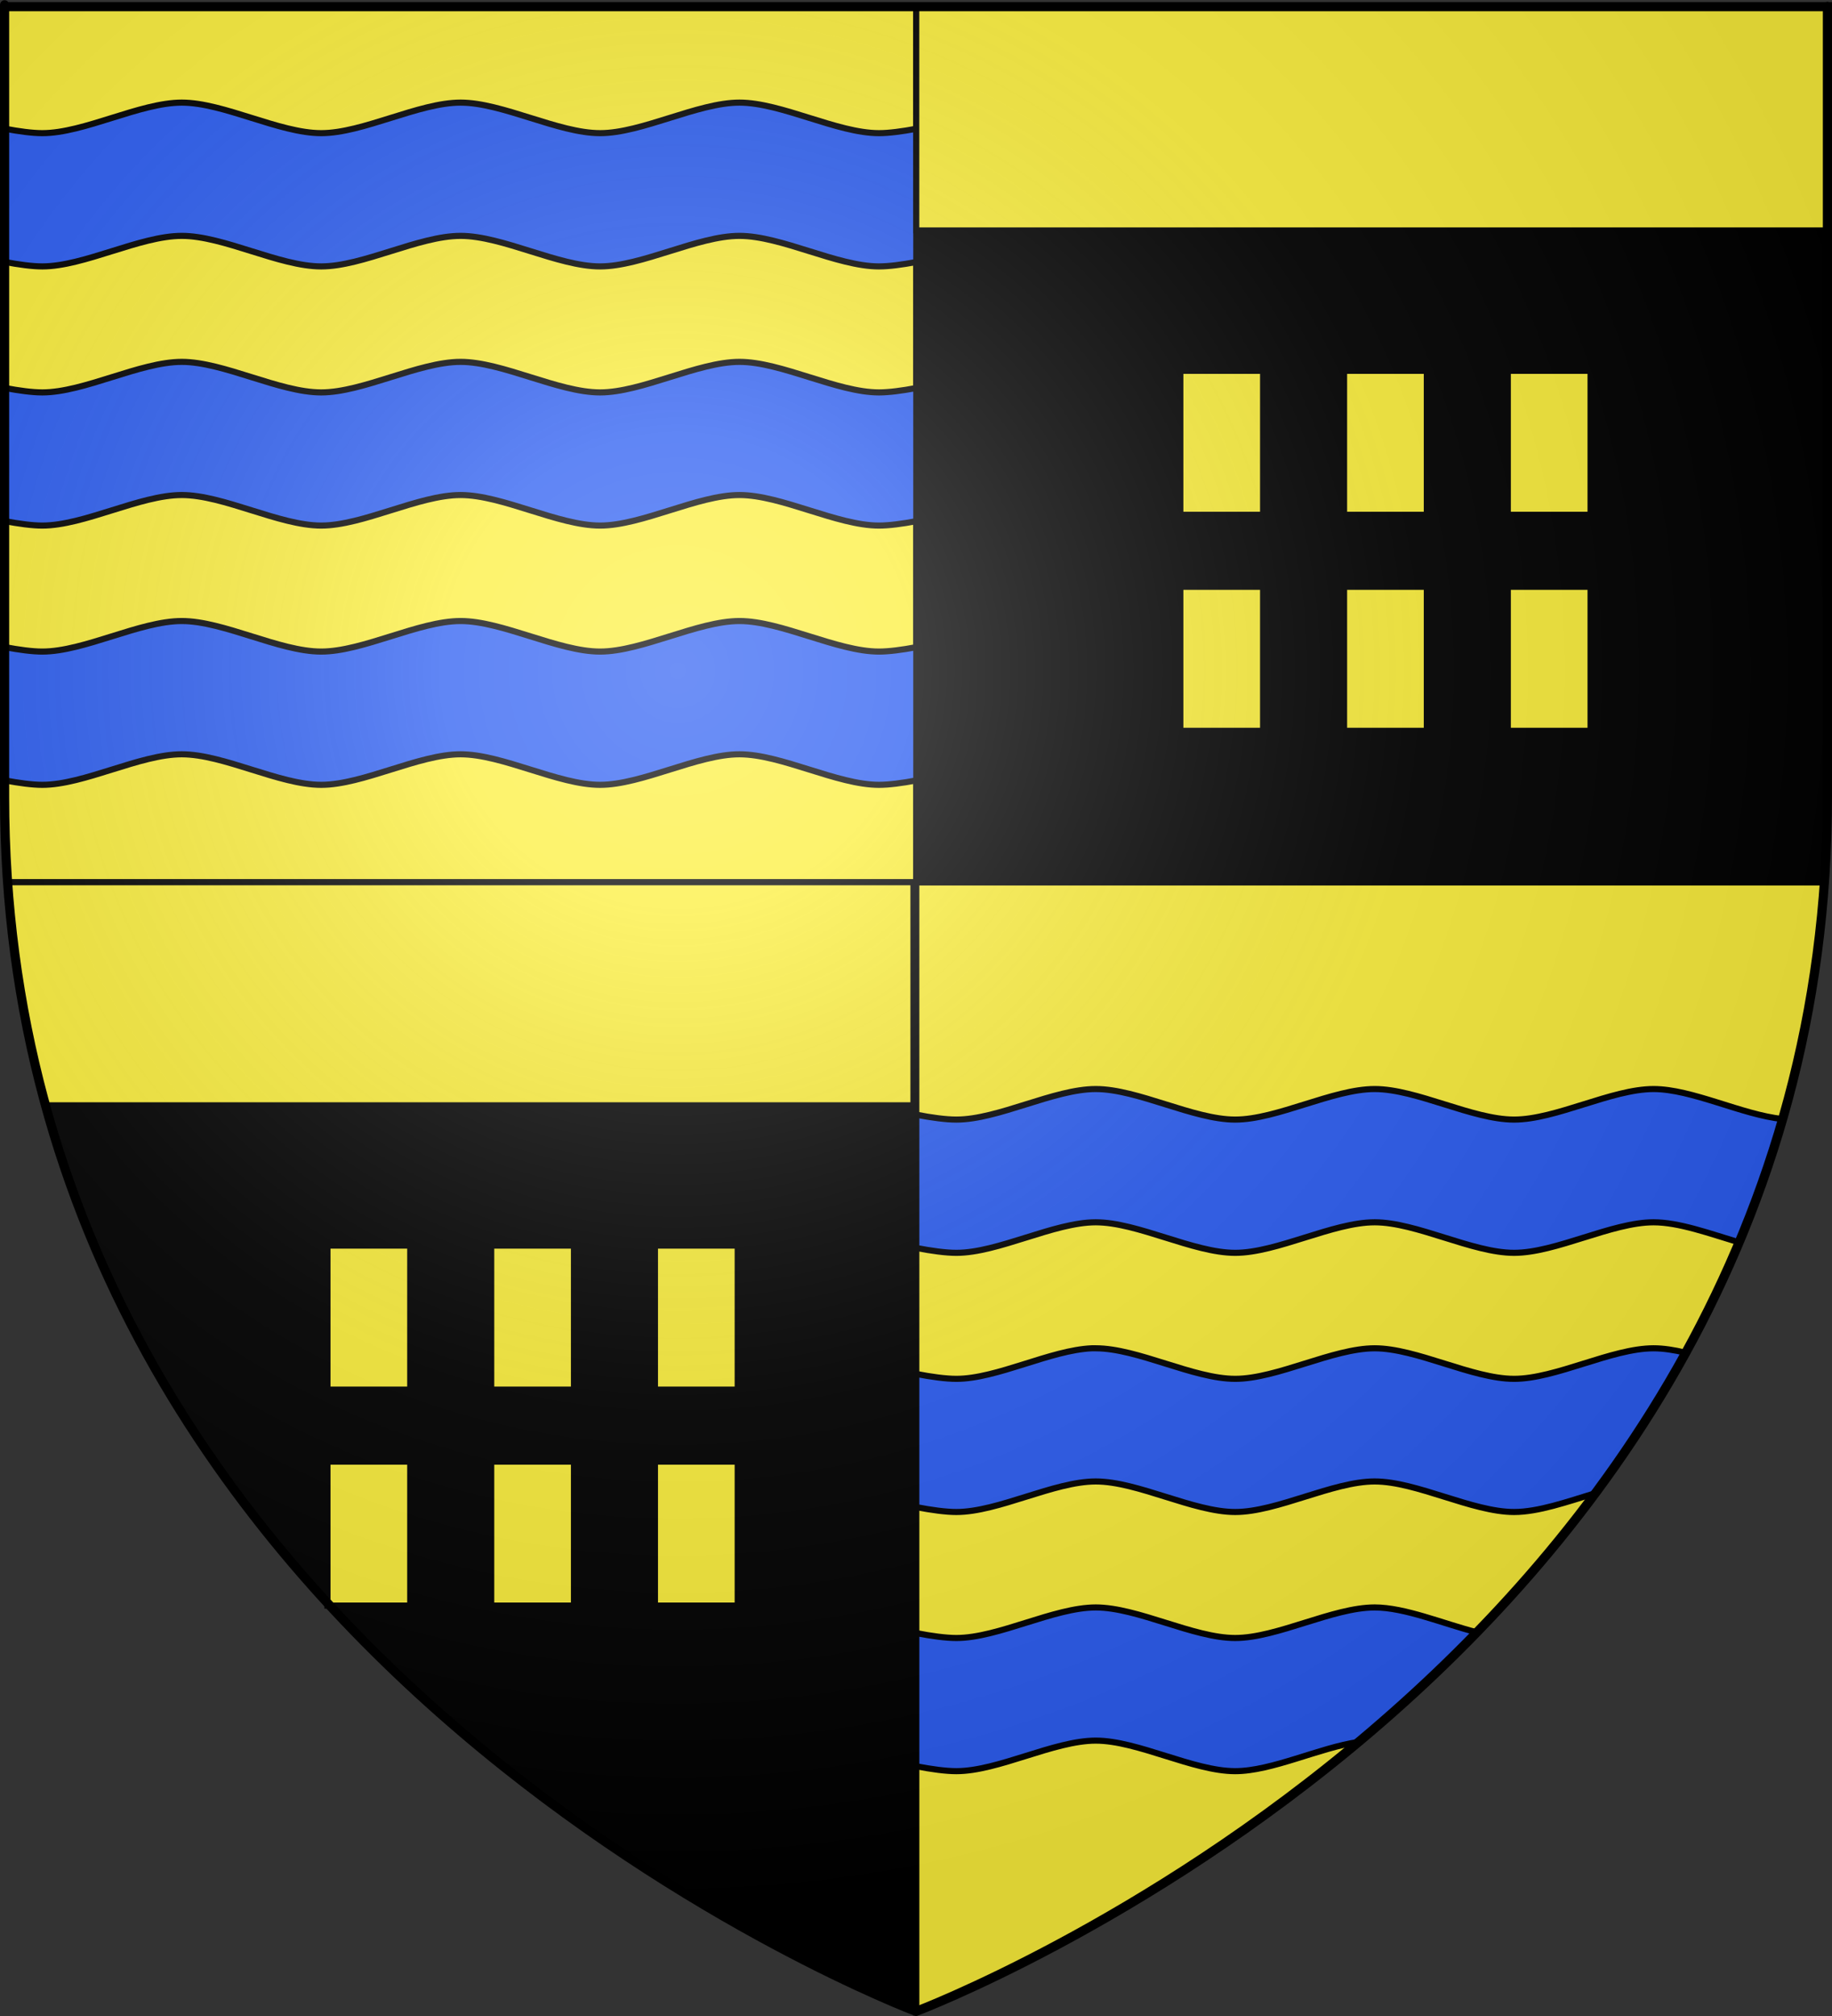 <?xml version="1.0" encoding="UTF-8" standalone="no"?>
<svg
   xmlns:dc="http://purl.org/dc/elements/1.1/"
   xmlns:cc="http://creativecommons.org/ns#"
   xmlns:rdf="http://www.w3.org/1999/02/22-rdf-syntax-ns#"
   xmlns:svg="http://www.w3.org/2000/svg"
   xmlns="http://www.w3.org/2000/svg"
   xmlns:xlink="http://www.w3.org/1999/xlink"
   xmlns:sodipodi="http://sodipodi.sourceforge.net/DTD/sodipodi-0.dtd"
   xmlns:inkscape="http://www.inkscape.org/namespaces/inkscape"
   height="660"
   width="600"
   version="1.0"
   id="svg2"
   sodipodi:version="0.32"
   inkscape:version="0.46"
   sodipodi:docname="Blason_ville_fr_Verneville_(Moselle).svg"
   sodipodi:docbase="C:\Users\Augustin\Documents\heral"
   inkscape:export-filename="/Users/Augustin/Documents/temp/tyty.png"
   inkscape:export-xdpi="144"
   inkscape:export-ydpi="144"
   inkscape:output_extension="org.inkscape.output.svg.inkscape">
  <rect width="100%" height="100%" fill="#333333" stroke="none"/>
  <sodipodi:namedview
     inkscape:window-height="750"
     inkscape:window-width="1280"
     inkscape:pageshadow="2"
     inkscape:pageopacity="0.0"
     guidetolerance="10.0"
     gridtolerance="10.0"
     objecttolerance="10.0"
     borderopacity="1.0"
     bordercolor="#666666"
     pagecolor="#ffffff"
     id="base"
     showgrid="false"
     height="660px"
     inkscape:zoom="0.84848449"
     inkscape:cx="128.51778"
     inkscape:cy="329.99986"
     inkscape:window-x="-8"
     inkscape:window-y="-8"
     inkscape:current-layer="layer3" />
  <desc
     id="desc4">Flag of Canton of Valais (Wallis)</desc>
  <defs
     id="defs6">
    <inkscape:perspective
       sodipodi:type="inkscape:persp3d"
       inkscape:vp_x="0 : 330 : 1"
       inkscape:vp_y="0 : 1000 : 0"
       inkscape:vp_z="600 : 330 : 1"
       inkscape:persp3d-origin="300 : 220 : 1"
       id="perspective5181" />
    <linearGradient
       id="linearGradient2893">
      <stop
         style="stop-color:white;stop-opacity:0.314;"
         offset="0"
         id="stop2895" />
      <stop
         id="stop2897"
         offset="0.19"
         style="stop-color:white;stop-opacity:0.251;" />
      <stop
         style="stop-color:#6b6b6b;stop-opacity:0.125;"
         offset="0.6"
         id="stop2901" />
      <stop
         style="stop-color:black;stop-opacity:0.125;"
         offset="1"
         id="stop2899" />
    </linearGradient>
    <radialGradient
       inkscape:collect="always"
       xlink:href="#linearGradient2893"
       id="radialGradient3163"
       gradientUnits="userSpaceOnUse"
       gradientTransform="matrix(1.353,0,0,1.349,-77.629,-85.747)"
       cx="221.445"
       cy="226.331"
       fx="221.445"
       fy="226.331"
       r="300" />
  </defs>
  <g
     inkscape:groupmode="layer"
     id="layer3"
     inkscape:label="Fond écu"
     style="display:inline">
    <path
       style="fill:#000000;fill-opacity:1;fill-rule:evenodd;stroke:#000000;stroke-width:2;stroke-linecap:butt;stroke-linejoin:miter;stroke-opacity:1"
       d="M 300.094 288.844 L 2.531 288.844 C 21.248 553.546 300 658.5 300 658.5 C 300 658.5 300.093 658.469 300.094 658.469 L 300.094 288.844 z "
       id="path5192" />
    <path
       style="fill:#fcef3c;fill-opacity:1;fill-rule:evenodd;stroke:#000000;stroke-width:2;stroke-linecap:butt;stroke-linejoin:miter;stroke-opacity:1"
       d="M 300.094 288.844 L 300.094 658.469 C 300.604 658.276 578.769 553.304 597.469 288.844 L 300.094 288.844 z "
       id="path5190" />
    <path
       style="fill:#fcef3c;fill-opacity:1;fill-rule:evenodd;stroke:#000000;stroke-width:2;stroke-linecap:butt;stroke-linejoin:miter;stroke-opacity:1"
       d="M 300.094 2.188 L 1.5 2.188 L 1.5 260.719 C 1.5 270.301 1.881 279.65 2.531 288.844 L 300.094 288.844 L 300.094 2.188 z "
       id="path5188" />
    <path
       style="fill:#000000;fill-opacity:1;fill-rule:evenodd;stroke:#000000;stroke-width:2;stroke-linecap:butt;stroke-linejoin:miter;stroke-opacity:1"
       d="M 300.094 2.188 L 300.094 288.844 L 597.469 288.844 C 598.119 279.65 598.5 270.301 598.5 260.719 C 598.5 -24.733 598.5 2.188 598.5 2.188 L 300.094 2.188 z "
       id="path2855" />
    <path
       style="fill:#2b5df2;fill-rule:nonzero;stroke:#000000;stroke-width:2;stroke-linecap:round;stroke-miterlimit:4;stroke-opacity:1"
       d="M 59.531 33.594 C 45.83 33.594 27.545 43.594 13.844 43.594 C 10.552 43.594 6.204 43.002 1.5 42.125 L 1.5 85.75 C 6.203 86.627 10.552 87.219 13.844 87.219 C 27.545 87.219 45.83 77.219 59.531 77.219 C 73.232 77.219 91.487 87.219 105.188 87.219 C 118.888 87.219 137.143 77.219 150.844 77.219 C 164.545 77.219 182.83 87.219 196.531 87.219 C 210.232 87.219 228.487 77.219 242.188 77.219 C 255.888 77.219 274.174 87.219 287.875 87.219 C 291.138 87.219 295.438 86.645 300.094 85.781 L 300.094 42.156 C 295.437 43.02 291.138 43.594 287.875 43.594 C 274.174 43.594 255.888 33.594 242.188 33.594 C 228.487 33.594 210.232 43.594 196.531 43.594 C 182.83 43.594 164.545 33.594 150.844 33.594 C 137.143 33.594 118.888 43.594 105.188 43.594 C 91.487 43.594 73.232 33.594 59.531 33.594 z "
       id="rect5194" />
    <path
       style="fill:#2b5df2;fill-rule:nonzero;stroke:#000000;stroke-width:2;stroke-linecap:round;stroke-miterlimit:4;stroke-opacity:1"
       d="M 59.531 118.469 C 45.83 118.469 27.545 128.469 13.844 128.469 C 10.552 128.469 6.203 127.877 1.5 127 L 1.5 170.594 C 6.204 171.471 10.552 172.062 13.844 172.062 C 27.545 172.062 45.83 162.062 59.531 162.062 C 73.232 162.062 91.487 172.062 105.188 172.062 C 118.888 172.062 137.143 162.062 150.844 162.062 C 164.545 162.062 182.83 172.062 196.531 172.062 C 210.232 172.062 228.487 162.062 242.188 162.062 C 255.888 162.062 274.174 172.062 287.875 172.062 C 291.138 172.062 295.437 171.489 300.094 170.625 L 300.094 127.031 C 295.438 127.895 291.138 128.469 287.875 128.469 C 274.174 128.469 255.888 118.469 242.188 118.469 C 228.487 118.469 210.232 128.469 196.531 128.469 C 182.83 128.469 164.545 118.469 150.844 118.469 C 137.143 118.469 118.888 128.469 105.188 128.469 C 91.487 128.469 73.232 118.469 59.531 118.469 z "
       id="path5197" />
    <path
       style="fill:#2b5df2;fill-rule:nonzero;stroke:#000000;stroke-width:2;stroke-linecap:round;stroke-miterlimit:4;stroke-opacity:1"
       d="M 59.531 203.312 C 45.83 203.312 27.545 213.312 13.844 213.312 C 10.552 213.312 6.204 212.721 1.5 211.844 L 1.5 255.469 C 6.203 256.346 10.552 256.938 13.844 256.938 C 27.545 256.938 45.83 246.937 59.531 246.938 C 73.232 246.938 91.487 256.937 105.188 256.938 C 118.888 256.938 137.143 246.937 150.844 246.938 C 164.545 246.938 182.83 256.937 196.531 256.938 C 210.232 256.938 228.487 246.937 242.188 246.938 C 255.888 246.938 274.174 256.937 287.875 256.938 C 291.138 256.938 295.438 256.364 300.094 255.5 L 300.094 211.875 C 295.437 212.739 291.138 213.312 287.875 213.312 C 274.174 213.312 255.888 203.312 242.188 203.312 C 228.487 203.312 210.232 213.312 196.531 213.312 C 182.83 213.312 164.545 203.312 150.844 203.312 C 137.143 203.312 118.888 213.312 105.188 213.312 C 91.487 213.312 73.232 203.312 59.531 203.312 z "
       id="path5199" />
    <path
       style="fill:#2b5df2;fill-rule:nonzero;stroke:#000000;stroke-width:2;stroke-linecap:round;stroke-miterlimit:4;stroke-opacity:1"
       d="M 358.875 356.531 C 345.174 356.531 326.92 366.531 313.219 366.531 C 309.751 366.531 305.088 365.894 300.094 364.938 L 300.094 408.562 C 305.087 409.519 309.751 410.156 313.219 410.156 C 326.92 410.156 345.174 400.156 358.875 400.156 C 372.576 400.156 390.83 410.156 404.531 410.156 C 418.232 410.156 436.518 400.156 450.219 400.156 C 463.92 400.156 482.174 410.156 495.875 410.156 C 509.576 410.156 527.862 400.156 541.562 400.156 C 549.885 400.156 559.886 403.822 569.531 406.719 C 574.945 393.818 579.736 380.356 583.781 366.344 C 570.566 364.973 554.152 356.531 541.562 356.531 C 527.862 356.531 509.576 366.531 495.875 366.531 C 482.174 366.531 463.92 356.531 450.219 356.531 C 436.518 356.531 418.232 366.531 404.531 366.531 C 390.83 366.531 372.576 356.531 358.875 356.531 z "
       id="path5201" />
    <path
       style="fill:#2b5df2;fill-rule:nonzero;stroke:#000000;stroke-width:2;stroke-linecap:round;stroke-miterlimit:4;stroke-opacity:1"
       d="M 357.562 441.406 C 344.022 441.993 326.492 451.406 313.219 451.406 C 309.751 451.406 305.087 450.769 300.094 449.812 L 300.094 493.406 C 305.088 494.363 309.751 495 313.219 495 C 326.92 495 345.174 485 358.875 485 C 372.576 485 390.83 495 404.531 495 C 418.232 495 436.518 485 450.219 485 C 463.92 485 482.174 495 495.875 495 C 503.801 495 513.254 491.665 522.469 488.844 C 533.09 474.523 543.038 459.181 552.031 442.844 C 548.36 441.975 544.837 441.406 541.562 441.406 C 527.862 441.406 509.576 451.406 495.875 451.406 C 482.174 451.406 463.92 441.406 450.219 441.406 C 436.518 441.406 418.232 451.406 404.531 451.406 C 390.83 451.406 372.576 441.406 358.875 441.406 C 358.447 441.406 357.999 441.387 357.562 441.406 z "
       id="path5203" />
    <path
       style="fill:#2b5df2;fill-rule:nonzero;stroke:#000000;stroke-width:2;stroke-linecap:round;stroke-miterlimit:4;stroke-opacity:1"
       d="M 358.875 526.25 C 345.174 526.25 326.92 536.25 313.219 536.25 C 309.751 536.25 305.088 535.613 300.094 534.656 L 300.094 578.25 C 305.088 579.207 309.751 579.844 313.219 579.844 C 326.92 579.844 345.174 569.844 358.875 569.844 C 372.576 569.844 390.83 579.844 404.531 579.844 C 416.529 579.844 432.038 572.188 444.906 570.281 C 457.907 559.405 470.931 547.452 483.625 534.375 C 472.399 531.479 460.122 526.25 450.219 526.25 C 436.518 526.25 418.232 536.25 404.531 536.25 C 390.83 536.25 372.576 526.25 358.875 526.25 z "
       id="path5205" />
    <path
       style="opacity:1;fill:#fcef3c;fill-rule:nonzero;stroke:#000000;stroke-width:1.97;stroke-linecap:round;stroke-miterlimit:4;stroke-dasharray:none;stroke-opacity:1"
       d="M 300.094 2.188 L 300.094 75.438 L 598.5 75.438 C 598.5 72.042 598.5 2.188 598.5 2.188 L 300.094 2.188 z "
       id="rect5331" />
    <path
       style="opacity:1;fill:#fcef3c;fill-rule:nonzero;stroke:#000000;stroke-width:1.97;stroke-linecap:round;stroke-miterlimit:4;stroke-dasharray:none;stroke-opacity:1"
       d="M 2.531 288.844 C 4.359 314.688 8.685 338.994 14.969 361.844 L 299.156 361.844 C 299.156 358.46 299.156 289.317 299.156 288.844 L 2.531 288.844 z "
       id="path5336" />
    <rect
       y="407.786"
       x="107.25"
       height="47.143"
       width="27.107"
       id="rect5343"
       style="opacity:1;fill:#fcef3c;fill-rule:nonzero;stroke:#000000;stroke-width:2;stroke-linecap:round;stroke-miterlimit:4;stroke-dasharray:none;stroke-opacity:1" />
    <rect
       y="407.786"
       x="160.875"
       height="47.143"
       width="27.107"
       id="rect5345"
       style="opacity:1;fill:#fcef3c;fill-rule:nonzero;stroke:#000000;stroke-width:2;stroke-linecap:round;stroke-miterlimit:4;stroke-dasharray:none;stroke-opacity:1" />
    <rect
       y="407.786"
       x="214.5"
       height="47.143"
       width="27.107"
       id="rect5347"
       style="opacity:1;fill:#fcef3c;fill-rule:nonzero;stroke:#000000;stroke-width:2;stroke-linecap:round;stroke-miterlimit:4;stroke-dasharray:none;stroke-opacity:1" />
    <rect
       y="478.5"
       x="214.5"
       height="47.143"
       width="27.107"
       id="rect5349"
       style="opacity:1;fill:#fcef3c;fill-rule:nonzero;stroke:#000000;stroke-width:2;stroke-linecap:round;stroke-miterlimit:4;stroke-dasharray:none;stroke-opacity:1" />
    <rect
       y="478.5"
       x="160.875"
       height="47.143"
       width="27.107"
       id="rect5351"
       style="opacity:1;fill:#fcef3c;fill-rule:nonzero;stroke:#000000;stroke-width:2;stroke-linecap:round;stroke-miterlimit:4;stroke-dasharray:none;stroke-opacity:1" />
    <rect
       y="478.5"
       x="107.25"
       height="47.143"
       width="27.107"
       id="rect5353"
       style="opacity:1;fill:#fcef3c;fill-rule:nonzero;stroke:#000000;stroke-width:2;stroke-linecap:round;stroke-miterlimit:4;stroke-dasharray:none;stroke-opacity:1" />
    <rect
       style="opacity:1;fill:#fcef3c;fill-rule:nonzero;stroke:#000000;stroke-width:2;stroke-linecap:round;stroke-miterlimit:4;stroke-dasharray:none;stroke-opacity:1"
       id="rect5355"
       width="27.107"
       height="47.143"
       x="386.572"
       y="121.393" />
    <rect
       style="opacity:1;fill:#fcef3c;fill-rule:nonzero;stroke:#000000;stroke-width:2;stroke-linecap:round;stroke-miterlimit:4;stroke-dasharray:none;stroke-opacity:1"
       id="rect5357"
       width="27.107"
       height="47.143"
       x="440.197"
       y="121.393" />
    <rect
       style="opacity:1;fill:#fcef3c;fill-rule:nonzero;stroke:#000000;stroke-width:2;stroke-linecap:round;stroke-miterlimit:4;stroke-dasharray:none;stroke-opacity:1"
       id="rect5359"
       width="27.107"
       height="47.143"
       x="493.822"
       y="121.393" />
    <rect
       style="opacity:1;fill:#fcef3c;fill-rule:nonzero;stroke:#000000;stroke-width:2;stroke-linecap:round;stroke-miterlimit:4;stroke-dasharray:none;stroke-opacity:1"
       id="rect5361"
       width="27.107"
       height="47.143"
       x="493.822"
       y="192.107" />
    <rect
       style="opacity:1;fill:#fcef3c;fill-rule:nonzero;stroke:#000000;stroke-width:2;stroke-linecap:round;stroke-miterlimit:4;stroke-dasharray:none;stroke-opacity:1"
       id="rect5363"
       width="27.107"
       height="47.143"
       x="440.197"
       y="192.107" />
    <rect
       style="opacity:1;fill:#fcef3c;fill-rule:nonzero;stroke:#000000;stroke-width:2;stroke-linecap:round;stroke-miterlimit:4;stroke-dasharray:none;stroke-opacity:1"
       id="rect5365"
       width="27.107"
       height="47.143"
       x="386.572"
       y="192.107" />
  </g>
  <g
     inkscape:groupmode="layer"
     id="layer4"
     inkscape:label="Meubles"
     sodipodi:insensitive="true" />
  <g
     inkscape:groupmode="layer"
     id="layer2"
     inkscape:label="Reflet final"
     sodipodi:insensitive="true">
    <path
       sodipodi:nodetypes="cccccc"
       d="M 300,658.5 C 300,658.5 598.5,546.18 598.5,260.728 C 598.5,-24.723 598.5,2.176 598.5,2.176 L 1.5,2.176 L 1.5,260.728 C 1.5,546.18 300,658.5 300,658.5 z "
       style="opacity:1;fill:url(#radialGradient3163);fill-opacity:1;fill-rule:evenodd;stroke:none;stroke-width:1px;stroke-linecap:butt;stroke-linejoin:miter;stroke-opacity:1"
       id="path2875"
       inkscape:export-xdpi="144"
       inkscape:export-ydpi="144" />
  </g>
  <g
     inkscape:groupmode="layer"
     id="layer1"
     inkscape:label="Contour final"
     sodipodi:insensitive="true">
    <path
       sodipodi:nodetypes="cccccc"
       d="M 300,658.5 C 300,658.5 1.5,546.18 1.5,260.728 C 1.5,-24.723 1.5,2.176 1.5,2.176 L 598.5,2.176 L 598.5,260.728 C 598.5,546.18 300,658.5 300,658.5 z "
       style="opacity:1;fill:none;fill-opacity:1;fill-rule:evenodd;stroke:#000000;stroke-width:3;stroke-linecap:butt;stroke-linejoin:miter;stroke-miterlimit:4;stroke-dasharray:none;stroke-opacity:1"
       id="path1411"
       inkscape:export-xdpi="144"
       inkscape:export-ydpi="144" />
  </g>
</svg>
